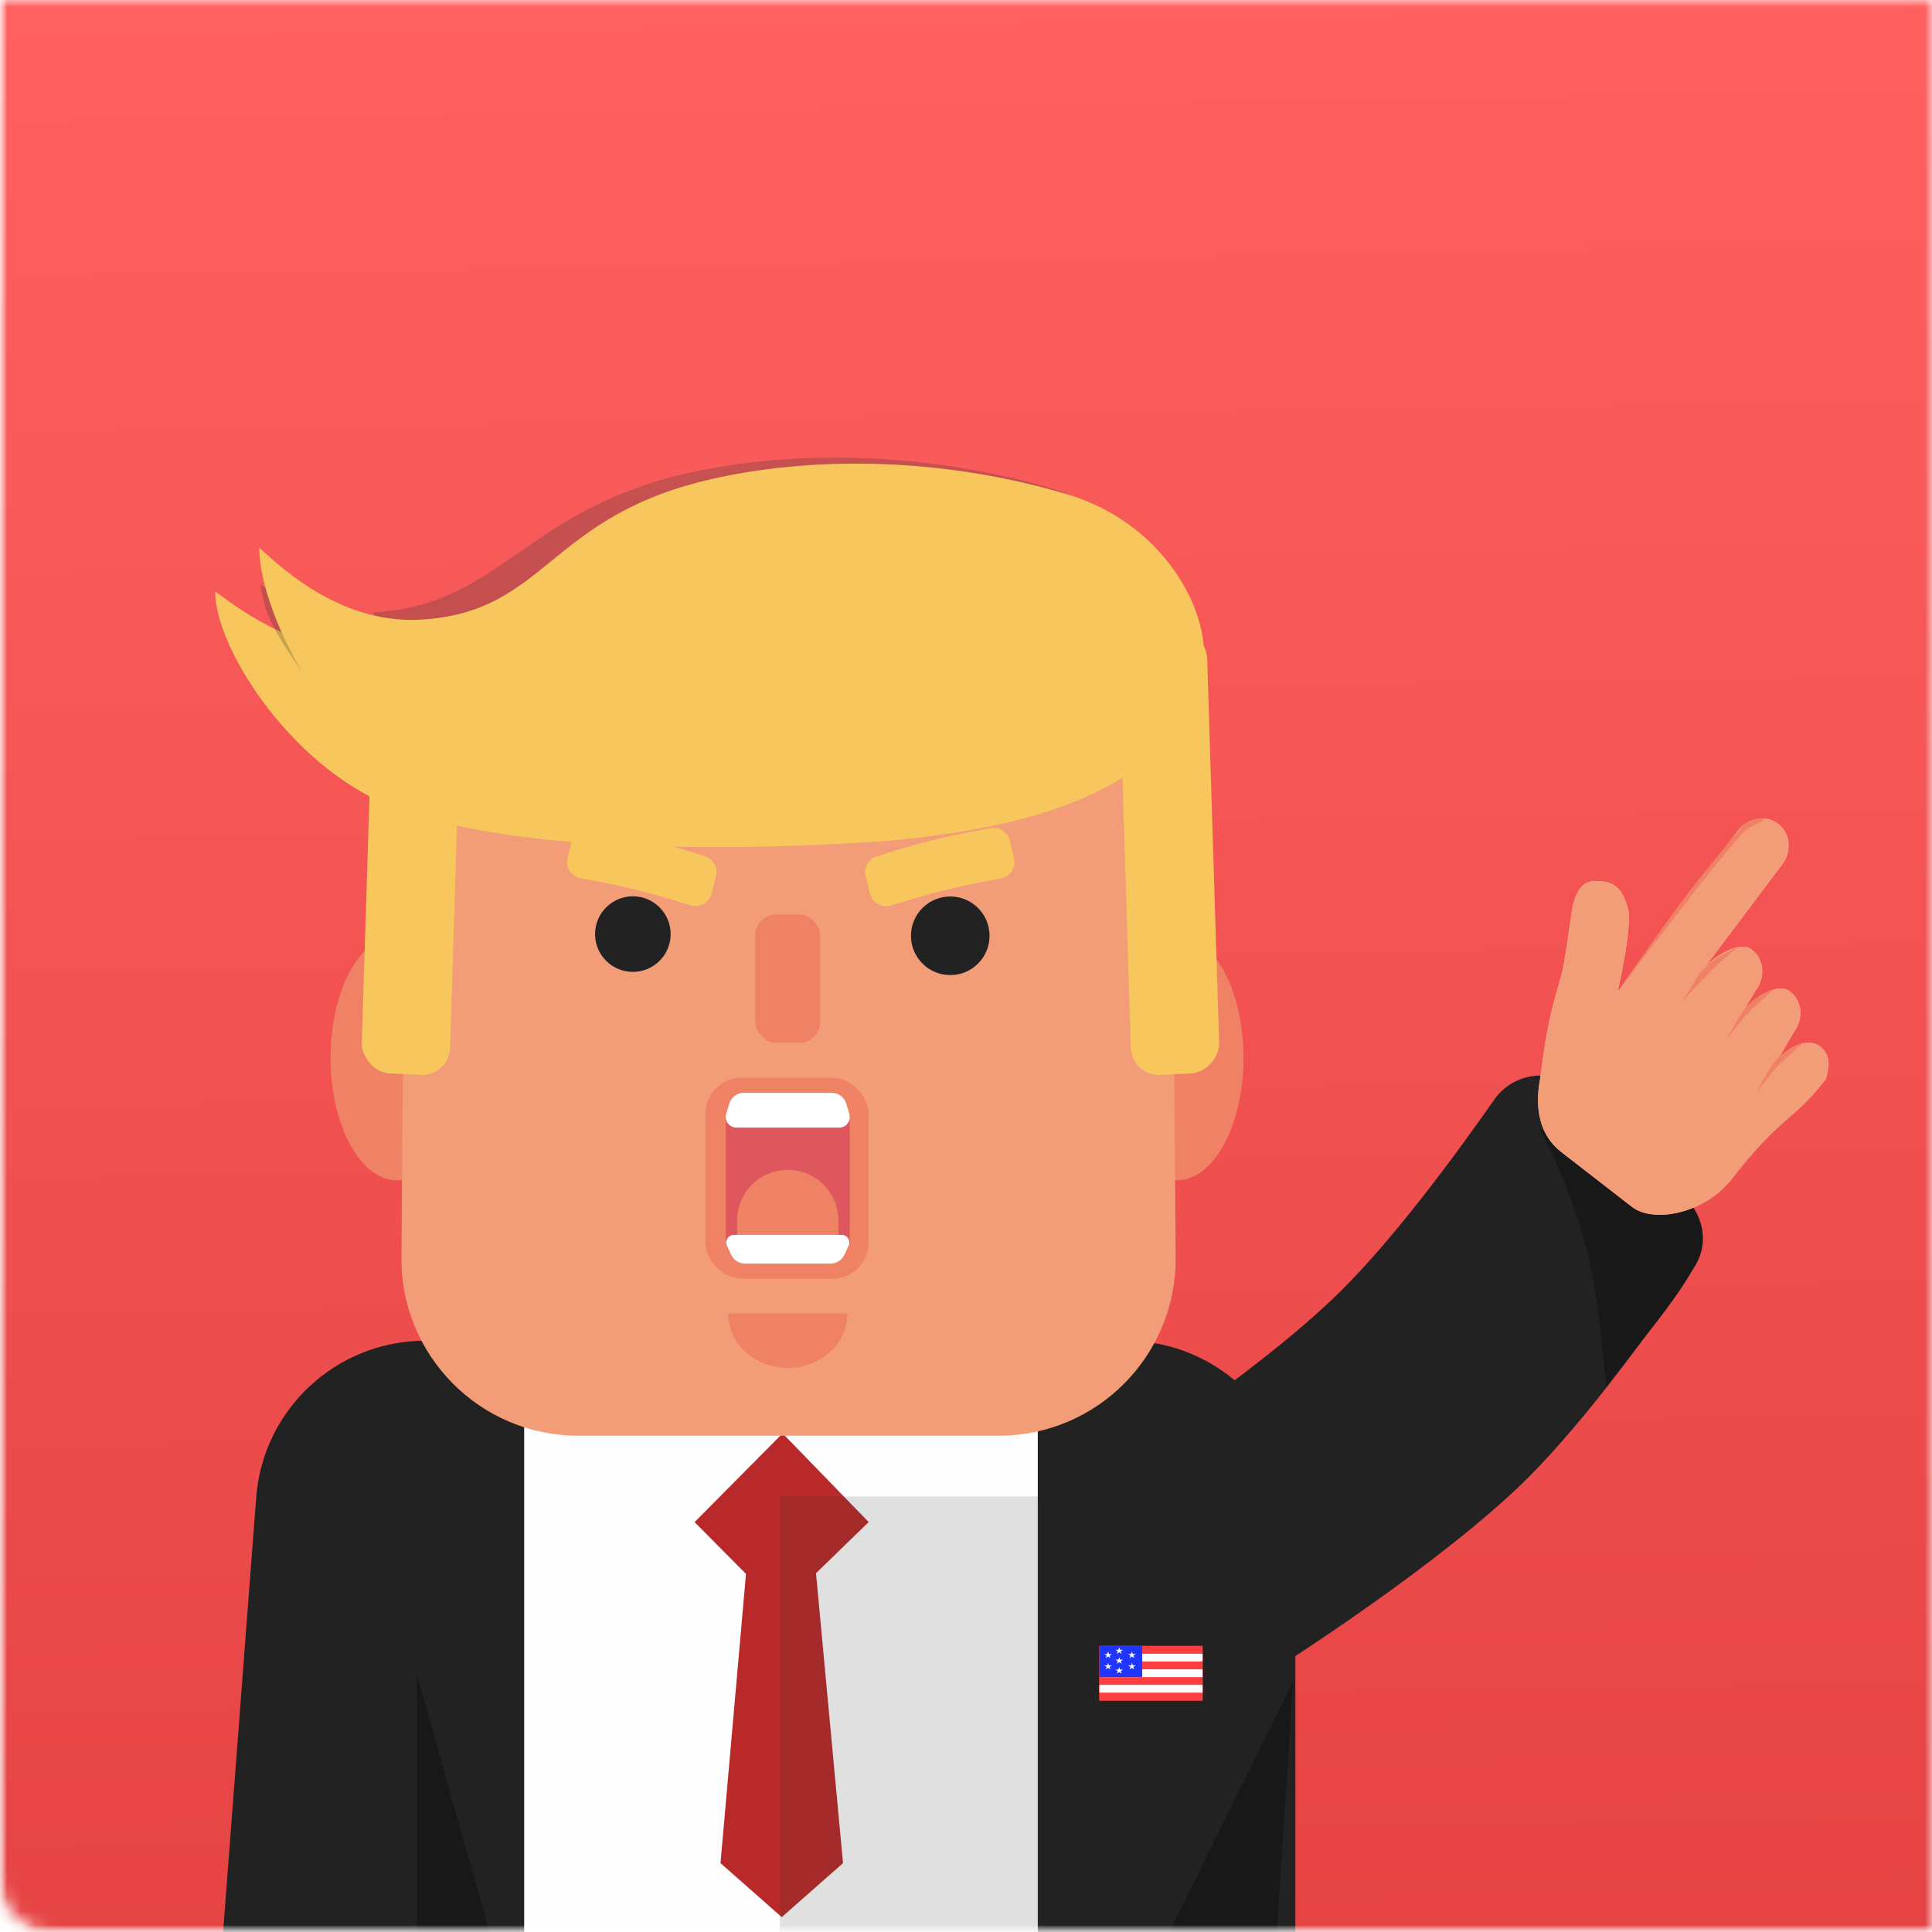 <svg width="139" height="139" viewBox="0 0 139 139" fill="none" xmlns="http://www.w3.org/2000/svg">
<mask id="mask0" mask-type="alpha" maskUnits="userSpaceOnUse" x="0" y="0" width="139" height="139">
<path d="M0 0H139V139H4C1.791 139 0 137.209 0 135V0Z" fill="#F2F3F5"/>
<path d="M0.5 0.5H138.5V138.5H4C2.067 138.5 0.5 136.933 0.5 135V0.5Z" stroke="#6A7480" stroke-opacity="0.5"/>
</mask>
<g mask="url(#mask0)">
<mask id="mask1" mask-type="alpha" maskUnits="userSpaceOnUse" x="0" y="-1" width="140" height="140">
<rect y="-1" width="140" height="140" fill="url(#paint0_linear)"/>
</mask>
<g mask="url(#mask1)">
<rect y="-1" width="140" height="140" fill="url(#paint1_linear)"/>
<path d="M18.433 107.736C18.918 101.373 24.222 96.458 30.603 96.458H80.993C87.733 96.458 93.197 101.922 93.197 108.663V139.965H15.978L18.433 107.736Z" fill="#222222"/>
<path d="M29.989 140V120.473L35.505 140H29.989Z" fill="#181818"/>
<path d="M91.778 140.366L93.023 121.004L82.889 141.489L91.778 140.366Z" fill="#181818"/>
<rect x="37.712" y="99.735" width="36.952" height="40.229" fill="#FEFEFE"/>
<path d="M56.304 103.126L62.499 109.506L56.118 115.702L49.973 109.51L56.304 103.126Z" fill="#B92929"/>
<path d="M53.815 111.601H58.561L60.652 134.045L56.245 137.931L51.837 134.045L53.815 111.601Z" fill="#B92929"/>
<ellipse cx="28.567" cy="76.109" rx="4.785" ry="8.808" fill="#EF8264"/>
<ellipse cx="84.68" cy="76.109" rx="4.785" ry="8.808" fill="#EF8264"/>
<g filter="url(#filter0_i)">
<path d="M29.143 59.81C29.195 52.821 34.876 47.182 41.866 47.182H71.599C78.589 47.182 84.27 52.821 84.322 59.81L84.584 94.826C84.637 101.89 78.925 107.644 71.861 107.644H41.604C34.54 107.644 28.828 101.89 28.881 94.826L29.143 59.81Z" fill="#F29C78"/>
</g>
<path d="M56.678 98.415C59.05 98.415 60.974 96.662 60.974 94.5H52.383C52.383 96.662 54.306 98.415 56.678 98.415Z" fill="#EF8264"/>
<rect x="54.34" y="65.791" width="4.676" height="9.243" rx="1.522" fill="#EF8264"/>
<circle cx="45.532" cy="67.205" r="2.719" fill="#222222"/>
<circle cx="68.368" cy="67.326" r="2.827" fill="#222222"/>
<path d="M41.149 60.455C41.299 59.846 41.893 59.457 42.51 59.57C43.639 59.777 45.414 60.117 46.708 60.438C47.969 60.751 49.65 61.262 50.724 61.599C51.322 61.787 51.667 62.407 51.517 63.016L51.206 64.275C51.039 64.949 50.334 65.341 49.671 65.134C48.595 64.799 47.019 64.323 45.822 64.026C44.591 63.721 42.926 63.398 41.795 63.189C41.112 63.063 40.671 62.388 40.838 61.714L41.149 60.455Z" fill="#F7C75D"/>
<path d="M72.644 60.468C72.493 59.859 71.899 59.47 71.283 59.583C70.153 59.79 68.379 60.13 67.084 60.451C65.824 60.764 64.143 61.275 63.068 61.612C62.47 61.799 62.126 62.42 62.276 63.029L62.587 64.287C62.754 64.962 63.458 65.354 64.121 65.147C65.198 64.811 66.773 64.335 67.971 64.038C69.201 63.733 70.866 63.41 71.998 63.202C72.681 63.076 73.121 62.401 72.954 61.726L72.644 60.468Z" fill="#F7C75D"/>
<rect x="50.752" y="77.535" width="11.745" height="14.463" rx="2.61" fill="#EF8264"/>
<path d="M52.22 80.362H61.137V89.497H52.22V80.362Z" fill="#DF575E"/>
<path d="M56.678 84.169C54.666 84.169 53.035 85.8 53.035 87.812V89.117L60.321 89.28V87.812C60.321 85.8 58.69 84.169 56.678 84.169Z" fill="#EF8264"/>
<path d="M52.474 79.394C52.614 78.937 53.036 78.624 53.514 78.624H59.841C60.32 78.624 60.742 78.937 60.882 79.394L61.109 80.142C61.258 80.631 60.892 81.125 60.381 81.125H52.975C52.464 81.125 52.098 80.631 52.247 80.142L52.474 79.394Z" fill="white"/>
<path d="M52.607 90.277C52.784 90.663 53.17 90.91 53.595 90.91H59.761C60.186 90.91 60.572 90.663 60.749 90.277L61.054 89.615C61.219 89.255 60.956 88.844 60.56 88.844H52.796C52.4 88.844 52.136 89.255 52.302 89.615L52.607 90.277Z" fill="white"/>
<rect width="6.359" height="31.791" rx="2.066" transform="matrix(0.999 0.049 -0.031 1 26.951 45.335)" fill="#F7C75D"/>
<rect width="6.359" height="31.791" rx="2.066" transform="matrix(-0.999 0.049 0.031 1 86.79 45.335)" fill="#F7C75D"/>
<path d="M60.398 59.17C73.707 58.409 81.512 54.807 85.029 47.275C86.036 44.407 83.18 37.261 75.251 35.015C66.569 32.556 57.489 32.366 50.028 33.92C37.792 36.467 36.1 43.567 26.876 44.059L26.439 54.538C27.488 55.304 28.758 56.032 29.906 56.486C35.309 58.627 43.667 60.128 60.398 59.17Z" fill="#393838" fill-opacity="0.26"/>
<g filter="url(#filter1_i)">
<path d="M59.371 57.256C73.258 56.58 81.403 53.384 85.073 46.701C86.124 44.156 84.886 37.973 76.612 35.981C67.553 33.799 56.336 33.473 48.55 34.851C35.782 37.112 35.896 43.117 26.271 43.553C19.766 43.847 15.091 39.745 14.14 39.146C14.14 43.359 19.973 52.321 27.553 54.874C33.191 56.773 41.913 58.105 59.371 57.256Z" fill="#F7C75D"/>
</g>
<path d="M46.092 57.393C59.421 57.28 71.32 57.239 76.002 53.397C77.464 51.847 75.922 46.587 68.644 43.101C60.674 39.283 56.673 43.711 49.199 42.748C36.941 41.167 33.344 47.441 24.347 45.347L18.704 42.05C19.148 43.762 18.895 44.153 21.24 47.63C24.917 53.082 31.13 57.52 46.092 57.393Z" fill="#393838" fill-opacity="0.26"/>
<g filter="url(#filter2_i)">
<path d="M60.526 57.211C73.794 56.42 81.576 52.677 85.082 44.852C86.086 41.872 83.238 34.447 75.334 32.114C66.678 29.559 57.627 29.362 50.188 30.976C37.99 33.623 38.099 40.655 28.902 41.165C22.688 41.51 18.221 36.707 17.312 36.005C17.312 40.938 22.885 51.432 30.128 54.423C35.514 56.647 43.846 58.206 60.526 57.211Z" fill="#F7C75D"/>
</g>
<path d="M56.109 107.668H74.811V139.874H56.109V107.668Z" fill="#3A3A3A" fill-opacity="0.15"/>
<path d="M107.5 79.123C108.938 77.065 111.912 76.77 113.677 78.555L121.392 86.363C122.69 87.676 122.9 89.709 121.857 91.232C119.253 95.034 114.205 102.099 109.811 106.442C103.562 112.619 91.798 120.052 91.798 120.052L78.425 106.52C78.425 106.52 90.19 99.087 96.439 92.91C100.33 89.063 104.735 83.082 107.5 79.123Z" fill="#222222"/>
<path d="M114.245 90.232C113.439 86.833 111.688 82.793 110.758 81.23L119.634 84.716C120.627 85.372 122.487 86.809 122.487 89.281C122.487 91.564 117.732 96.762 115.577 99.742C115.344 98.157 115.133 93.973 114.245 90.232Z" fill="#181818"/>
<g clip-path="url(#clip0)">
<path d="M127.9 76.272C128.629 75.331 130.06 74.608 130.932 75.284C131.804 75.96 131.58 76.798 131.361 77.639C128.987 80.716 128.199 80.182 124.638 84.765C122.639 87.339 119.025 88.001 117.462 86.865L112.325 82.882C110.753 81.664 110.417 79.733 110.797 77.661C111.077 75.563 111.306 74.129 111.485 73.358C111.918 71.486 112.332 70.287 112.463 69.619C112.667 68.577 112.943 66.479 112.968 66.376C113.066 65.979 113.096 63.72 114.438 63.418C116.138 63.271 116.756 63.834 117.202 65.66C117.19 66.444 117.168 67.008 116.981 68.248C116.895 68.819 116.699 69.854 116.393 71.354L125.043 59.755C125.773 58.816 127.071 58.603 127.944 59.28C128.818 59.958 128.935 61.269 128.206 62.21L122.56 69.714C123.295 68.81 125.151 67.639 126.011 68.305L126.048 68.334C126.921 69.011 127.038 70.323 126.309 71.263L125.451 72.698C126.18 71.757 127.912 70.658 128.787 71.335L128.79 71.338C129.664 72.015 129.781 73.327 129.052 74.267L127.9 76.272Z" fill="#F7CAA5"/>
<path d="M127.9 76.272C128.629 75.331 130.06 74.608 130.932 75.284C131.804 75.96 131.58 76.798 131.361 77.639C128.987 80.716 128.199 80.182 124.638 84.765C122.639 87.339 119.025 88.001 117.462 86.865L112.325 82.882C110.753 81.664 110.417 79.733 110.797 77.661C111.077 75.563 111.306 74.129 111.485 73.358C111.918 71.486 112.332 70.287 112.463 69.619C112.667 68.577 112.943 66.479 112.968 66.376C113.066 65.979 113.096 63.72 114.438 63.418C116.138 63.271 116.756 63.834 117.202 65.66C117.19 66.444 117.168 67.008 116.981 68.248C116.895 68.819 116.699 69.854 116.393 71.354L125.043 59.755C125.773 58.816 127.071 58.603 127.944 59.28C128.818 59.958 128.935 61.269 128.206 62.21L122.56 69.714C123.295 68.81 125.151 67.639 126.011 68.305L126.048 68.334C126.921 69.011 127.038 70.323 126.309 71.263L125.451 72.698C126.18 71.757 127.912 70.658 128.787 71.335L128.79 71.338C129.664 72.015 129.781 73.327 129.052 74.267L127.9 76.272Z" fill="#F29C78"/>
<path fill-rule="evenodd" clip-rule="evenodd" d="M125.069 68.103C123.543 68.835 122.58 69.526 122.179 70.176C121.778 70.826 121.406 71.433 121.065 71.998C122.084 70.934 122.751 70.235 123.064 69.899C123.376 69.564 124.045 68.965 125.069 68.103Z" fill="#EF8264"/>
<path fill-rule="evenodd" clip-rule="evenodd" d="M125.442 59.35C123.243 61.974 121.734 63.827 120.563 65.444C119.107 67.454 117.742 69.382 116.467 71.229C120.782 65.566 123.343 62.284 124.148 61.383C124.673 60.796 125.489 59.658 126.107 59.406C128.05 58.612 125.908 58.794 125.442 59.35Z" fill="#EF8264"/>
<path fill-rule="evenodd" clip-rule="evenodd" d="M127.586 71.177C126.472 71.655 125.715 72.218 125.314 72.868C124.912 73.518 124.551 74.152 124.229 74.77C125.17 73.534 125.787 72.795 126.08 72.555C126.373 72.315 126.875 71.856 127.586 71.177Z" fill="#EF8264"/>
<path fill-rule="evenodd" clip-rule="evenodd" d="M129.714 75.016C128.6 75.493 127.842 76.056 127.441 76.706C127.04 77.356 126.679 77.99 126.356 78.609C127.298 77.372 127.915 76.634 128.208 76.393C128.5 76.153 129.003 75.694 129.714 75.016Z" fill="#EF8264"/>
</g>
<rect x="79.1" y="118.422" width="7.42" height="3.92" fill="#FF3F3F"/>
<rect x="79.1" y="118.422" width="7.42" height="3.92" fill="#FF3F3F"/>
<rect x="79.1" y="118.422" width="7.42" height="3.92" fill="#FF3F3F"/>
<rect x="79.24" y="118.981" width="7.28" height="0.56" fill="#FF3F3F"/>
<rect x="79.24" y="118.981" width="7.28" height="0.56" fill="#FF3F3F"/>
<rect x="79.24" y="118.981" width="7.28" height="0.56" fill="white"/>
<rect x="79.24" y="120.101" width="7.28" height="0.56" fill="#FF3F3F"/>
<rect x="79.24" y="120.101" width="7.28" height="0.56" fill="#FF3F3F"/>
<rect x="79.24" y="120.101" width="7.28" height="0.56" fill="white"/>
<rect x="79.1" y="121.22" width="7.42" height="0.56" fill="#FF3F3F"/>
<rect x="79.1" y="121.22" width="7.42" height="0.56" fill="#FF3F3F"/>
<rect x="79.1" y="121.22" width="7.42" height="0.56" fill="white"/>
<rect x="79.1" y="118.421" width="3.08" height="2.24" fill="#2036FF"/>
<path d="M79.727 118.827L79.791 119.003H79.998L79.831 119.112L79.895 119.288L79.727 119.179L79.559 119.288L79.624 119.112L79.456 119.003H79.663L79.727 118.827Z" fill="white"/>
<path d="M80.526 119.236L80.59 119.411H80.797L80.629 119.52L80.694 119.696L80.526 119.587L80.358 119.696L80.422 119.52L80.255 119.411H80.462L80.526 119.236Z" fill="white"/>
<path d="M80.526 119.948L80.59 120.124H80.797L80.629 120.232L80.694 120.408L80.526 120.3L80.358 120.408L80.422 120.232L80.255 120.124H80.462L80.526 119.948Z" fill="white"/>
<path d="M80.526 118.522L80.59 118.698H80.797L80.629 118.807L80.694 118.983L80.526 118.874L80.358 118.983L80.422 118.807L80.255 118.698H80.462L80.526 118.522Z" fill="white"/>
<path d="M81.438 118.827L81.502 119.003H81.71L81.542 119.112L81.606 119.288L81.438 119.179L81.271 119.288L81.335 119.112L81.167 119.003H81.374L81.438 118.827Z" fill="white"/>
<path d="M79.727 119.643L79.791 119.818H79.998L79.831 119.927L79.895 120.103L79.727 119.994L79.559 120.103L79.624 119.927L79.456 119.818H79.663L79.727 119.643Z" fill="white"/>
<path d="M81.438 119.643L81.502 119.818H81.71L81.542 119.927L81.606 120.103L81.438 119.994L81.271 120.103L81.335 119.927L81.167 119.818H81.374L81.438 119.643Z" fill="white"/>
</g>
</g>
<defs>
<filter id="filter0_i" x="28.881" y="47.182" width="55.704" height="60.462" filterUnits="userSpaceOnUse" color-interpolation-filters="sRGB">
<feFlood flood-opacity="0" result="BackgroundImageFix"/>
<feBlend mode="normal" in="SourceGraphic" in2="BackgroundImageFix" result="shape"/>
<feColorMatrix in="SourceAlpha" type="matrix" values="0 0 0 0 0 0 0 0 0 0 0 0 0 0 0 0 0 0 127 0" result="hardAlpha"/>
<feOffset dy="-4.35"/>
<feComposite in2="hardAlpha" operator="arithmetic" k2="-1" k3="1"/>
<feColorMatrix type="matrix" values="0 0 0 0 0.937 0 0 0 0 0.51 0 0 0 0 0.392 0 0 0 1 0"/>
<feBlend mode="normal" in2="shape" result="effect1_innerShadow"/>
</filter>
<filter id="filter1_i" x="14.14" y="34.025" width="71.252" height="23.492" filterUnits="userSpaceOnUse" color-interpolation-filters="sRGB">
<feFlood flood-opacity="0" result="BackgroundImageFix"/>
<feBlend mode="normal" in="SourceGraphic" in2="BackgroundImageFix" result="shape"/>
<feColorMatrix in="SourceAlpha" type="matrix" values="0 0 0 0 0 0 0 0 0 0 0 0 0 0 0 0 0 0 127 0" result="hardAlpha"/>
<feOffset dx="1.342" dy="3.416"/>
<feComposite in2="hardAlpha" operator="arithmetic" k2="-1" k3="1"/>
<feColorMatrix type="matrix" values="0 0 0 0 1 0 0 0 0 0.844 0 0 0 0 0.5 0 0 0 1 0"/>
<feBlend mode="normal" in2="shape" result="effect1_innerShadow"/>
</filter>
<filter id="filter2_i" x="17.312" y="29.941" width="67.964" height="27.576" filterUnits="userSpaceOnUse" color-interpolation-filters="sRGB">
<feFlood flood-opacity="0" result="BackgroundImageFix"/>
<feBlend mode="normal" in="SourceGraphic" in2="BackgroundImageFix" result="shape"/>
<feColorMatrix in="SourceAlpha" type="matrix" values="0 0 0 0 0 0 0 0 0 0 0 0 0 0 0 0 0 0 127 0" result="hardAlpha"/>
<feOffset dx="1.342" dy="3.416"/>
<feComposite in2="hardAlpha" operator="arithmetic" k2="-1" k3="1"/>
<feColorMatrix type="matrix" values="0 0 0 0 1 0 0 0 0 0.844 0 0 0 0 0.5 0 0 0 1 0"/>
<feBlend mode="normal" in2="shape" result="effect1_innerShadow"/>
</filter>
<linearGradient id="paint0_linear" x1="72.31" y1="139" x2="70" y2="-1" gradientUnits="userSpaceOnUse">
<stop stop-color="#E64444"/>
<stop offset="1" stop-color="#FF6161"/>
</linearGradient>
<linearGradient id="paint1_linear" x1="72.31" y1="139" x2="70" y2="-1" gradientUnits="userSpaceOnUse">
<stop stop-color="#E64444"/>
<stop offset="1" stop-color="#FF6161"/>
</linearGradient>
<clipPath id="clip0">
<rect width="28.694" height="28.223" fill="white" transform="translate(129.153 54.033) rotate(67.788)"/>
</clipPath>
</defs>
</svg>
